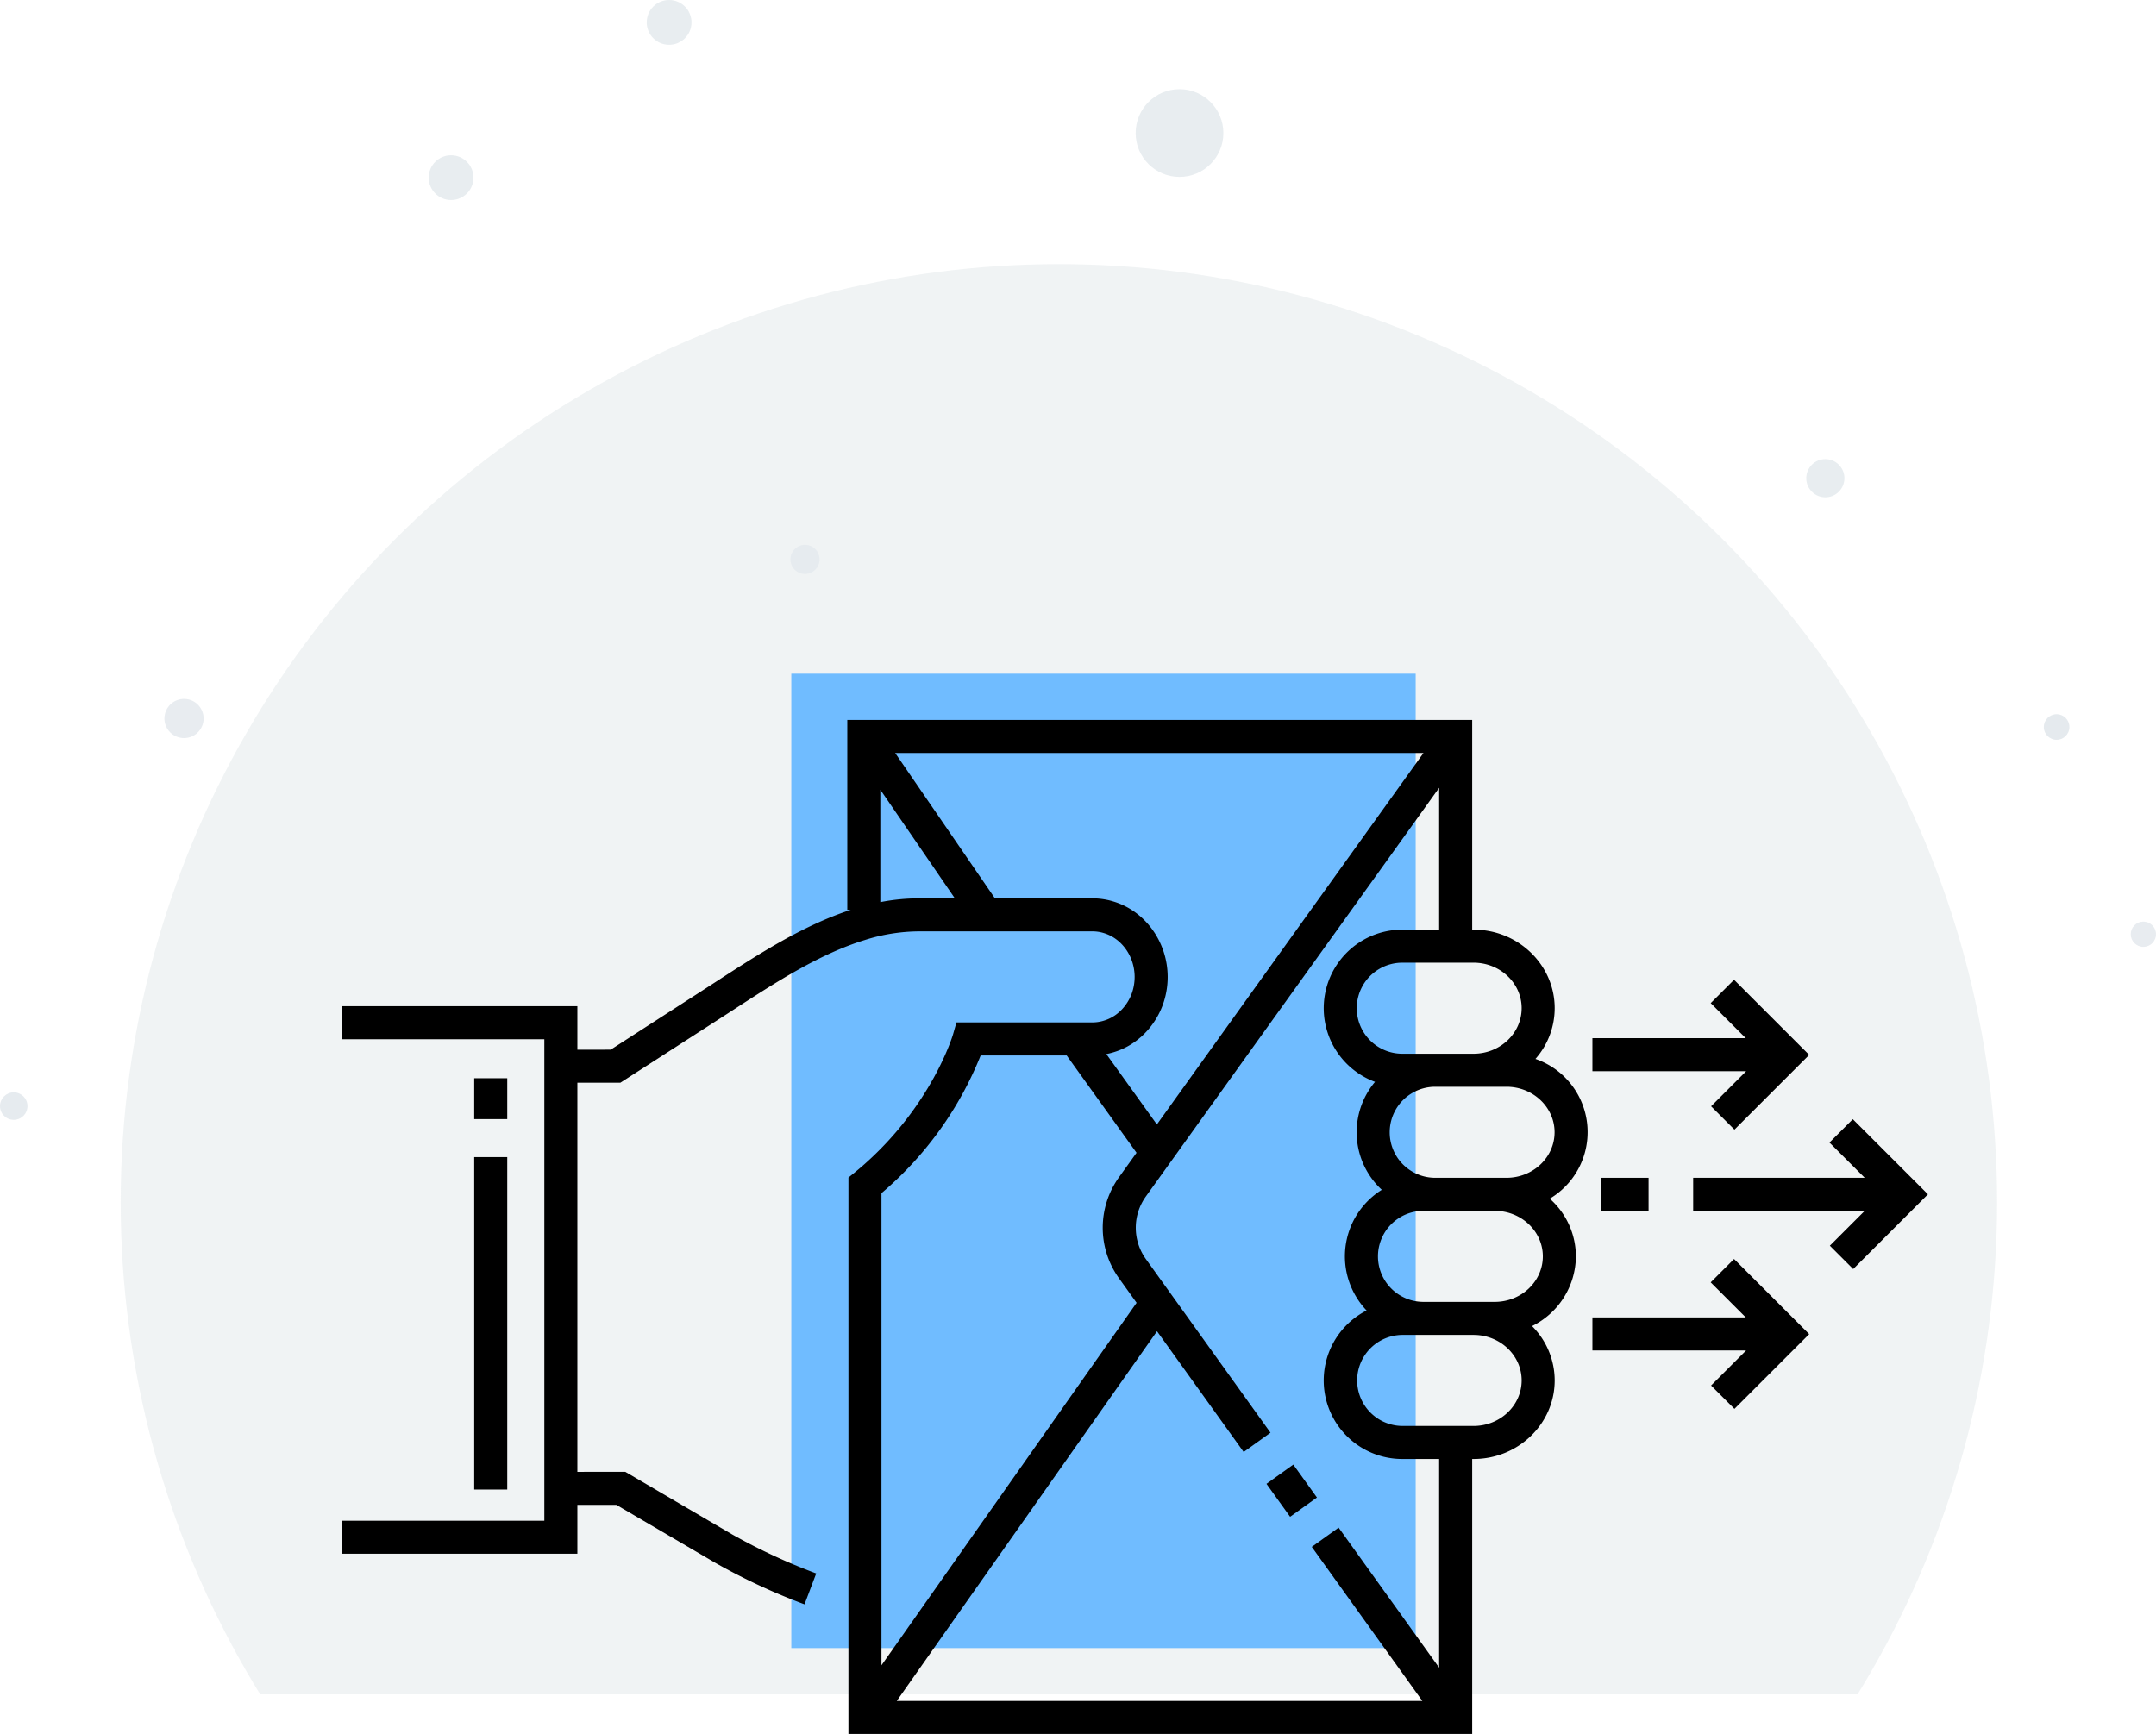 <svg xmlns="http://www.w3.org/2000/svg" xmlns:xlink="http://www.w3.org/1999/xlink" width="652.634" height="524.962" viewBox="0 0 652.634 524.962">
  <defs>
    <clipPath id="clip-path">
      <rect id="Rectangle_1" data-name="Rectangle 1" width="568" height="433" transform="translate(-29 177)" fill="#fff" stroke="#707070" stroke-width="1"/>
    </clipPath>
  </defs>
  <g id="Group_9" data-name="Group 9" transform="translate(-189.468 -139.034)">
    <g id="Mask_Group_1" data-name="Mask Group 1" transform="translate(255 42)" clip-path="url(#clip-path)">
      <circle id="Ellipse_1" data-name="Ellipse 1" cx="284" cy="284" r="284" transform="translate(-29 177)" fill="#cad3d9" opacity="0.28"/>
    </g>
    <circle id="Ellipse_25" data-name="Ellipse 25" cx="3.824" cy="3.824" r="3.824" transform="translate(834.454 418.053)" fill="#e5eaee" opacity="0.864"/>
    <circle id="Ellipse_24" data-name="Ellipse 24" cx="3.876" cy="3.876" r="3.876" transform="translate(808.141 355.264)" fill="#e5eaee" opacity="0.965"/>
    <circle id="Ellipse_19" data-name="Ellipse 19" cx="5.776" cy="5.776" r="5.776" transform="translate(736.237 278.034)" fill="#e5eaee" opacity="0.873"/>
    <circle id="Ellipse_14" data-name="Ellipse 14" cx="4.408" cy="4.408" r="4.408" transform="translate(428.735 303.985)" fill="#e5eaee" opacity="0.992"/>
    <circle id="Ellipse_10" data-name="Ellipse 10" cx="4.159" cy="4.159" r="4.159" transform="translate(189.468 469.754)" fill="#e5eaee" opacity="0.963"/>
    <circle id="Ellipse_9" data-name="Ellipse 9" cx="5.932" cy="5.932" r="5.932" transform="translate(239.241 350.632)" fill="#e5eaee" opacity="0.898"/>
    <circle id="Ellipse_26" data-name="Ellipse 26" cx="13.276" cy="13.276" r="13.276" transform="translate(533.237 166.034)" fill="#e5eaee" opacity="0.873"/>
    <circle id="Ellipse_27" data-name="Ellipse 27" cx="6.776" cy="6.776" r="6.776" transform="translate(385.237 139.034)" fill="#e5eaee" opacity="0.873"/>
    <circle id="Ellipse_28" data-name="Ellipse 28" cx="6.776" cy="6.776" r="6.776" transform="translate(319.237 186.034)" fill="#e5eaee" opacity="0.873"/>
    <rect id="Rectangle_13" data-name="Rectangle 13" width="189" height="295" transform="translate(429 343)" fill="#70bcff"/>
    <g id="deliver.fe7a75fc" transform="translate(277.035 254.498)">
      <g id="Group_6" data-name="Group 6">
        <g id="Group_5" data-name="Group 5">
          <path id="Path_7" data-name="Path 7" d="M473.289,223.377l-7.07,7.071,10.675,10.674H424.965v10h51.929l-10.556,10.557,7.069,7.071,22.628-22.628Z"/>
          <path id="Path_8" data-name="Path 8" d="M430.389,219.469l7.07,7.071,22.627-22.627-22.744-22.746-7.071,7.071,10.614,10.616h-46.42v10H441Z"/>
          <path id="Path_9" data-name="Path 9" d="M430.271,272.776l10.614,10.616h-46.42v10H441l-10.614,10.615,7.07,7.071,22.627-22.628L437.342,265.7Z"/>
          <rect id="Rectangle_9" data-name="Rectangle 9" width="14.5" height="10" transform="translate(396.965 241.122)"/>
        </g>
      </g>
      <g id="Group_7" data-name="Group 7">
        <rect id="Rectangle_10" data-name="Rectangle 10" width="12.277" height="10" transform="matrix(-0.583, -0.812, 0.812, -0.583, 302.96, 343.748)"/>
        <path id="Path_10" data-name="Path 10" d="M87.207,340.147,99,340.138,128.977,357.7a187.52,187.52,0,0,0,26.988,12.561l3.539-9.353a179.792,179.792,0,0,1-25.473-11.836l-32.324-18.936-14.5.011,0-117.81,13.024-.007,29.532-19.045q2.32-1.492,4.663-3.018c12.853-8.341,26.144-16.966,39.856-21.155a55.3,55.3,0,0,1,16.246-2.6h52.585a11.564,11.564,0,0,1,3.407.505c5.508,1.632,9.363,7.1,9.376,13.284a14.927,14.927,0,0,1-.88,5.047,14.255,14.255,0,0,1-3.275,5.109c-.121.125-.246.245-.375.363l-.275.234a12.02,12.02,0,0,1-4.617,2.526,11.428,11.428,0,0,1-3.36.492l-41.155.008-1.037,3.623c-.063.214-6.371,21.592-27.648,40.027l-.115.1c-.677.574-1.363,1.155-2.063,1.728l-1.836,1.5V409.5H358.073V326.253h.416c13.541,0,24.557-10.669,24.557-23.783a23.3,23.3,0,0,0-6.852-16.454,23.728,23.728,0,0,0,13.27-21.111,23.39,23.39,0,0,0-7.909-17.462,23.447,23.447,0,0,0-4.333-42.314,23.234,23.234,0,0,0,5.824-15.354c0-13.114-11.016-23.783-24.557-23.783h-.416V102.5H168.913v57.505h1.039c-14.517,4.722-27.959,13.43-40.967,21.872q-2.33,1.511-4.637,3L97.284,202.333l-10.076.005V189.17H15.965v10H77.207V344.944H15.965v10H87.207ZM190.523,156.518a60.761,60.761,0,0,0-11.611,1.145V123.629l22.561,32.881h-1.988Zm67,42.2.371-.309c.352-.319.7-.649.984-.941a24.189,24.189,0,0,0,5.523-8.66,24.99,24.99,0,0,0,1.495-8.51c-.021-10.583-6.821-19.984-16.491-22.849a21.459,21.459,0,0,0-6.292-.931l-29.513-.006-30.2-44.01H343.33l-80.7,112.467-15.3-21.312a20.164,20.164,0,0,0,2-.489A21.782,21.782,0,0,0,257.523,198.717Zm-77.9,46.745.156-.133a106.536,106.536,0,0,0,29.506-41.249h26.037l21.149,29.467-5.31,7.4a26.222,26.222,0,0,0,0,30.595l5.327,7.425-77.231,109.74V245.771C179.383,245.668,179.5,245.565,179.625,245.462Zm178.863,70.791H336.916a13.783,13.783,0,0,1,0-27.565h21.572c8.026,0,14.557,6.184,14.557,13.782S366.515,316.253,358.488,316.253Zm6.416-37.565h-21.57a13.782,13.782,0,1,1,0-27.565H364.9c8.027,0,14.559,6.184,14.559,13.782S372.932,278.688,364.9,278.688Zm18.11-51.348c0,7.6-6.531,13.782-14.559,13.782H346.884a13.782,13.782,0,1,1,0-27.564h21.571C376.482,213.558,383.014,219.74,383.014,227.34Zm-9.969-37.565c0,7.6-6.53,13.783-14.557,13.783H336.915a13.783,13.783,0,0,1,0-27.566h21.572C366.515,175.992,373.045,182.175,373.045,189.775Zm-36.129-23.783a23.783,23.783,0,0,0-8.253,46.087,23.726,23.726,0,0,0,2.052,32.68,23.743,23.743,0,0,0-4.6,36.532,23.776,23.776,0,0,0,10.8,44.962h11.156v63.18l-30.43-42.4-8.125,5.829,33.469,46.64H183.893l78.772-111.931L288.9,324.131l8.125-5.83L259.289,265.71a16.228,16.228,0,0,1,0-18.935l88.783-123.726v42.943H336.916Z"/>
        <rect id="Rectangle_11" data-name="Rectangle 11" width="10" height="12.374" transform="translate(55.982 210.979)"/>
        <rect id="Rectangle_12" data-name="Rectangle 12" width="10" height="100.652" transform="translate(55.982 234.854)"/>
      </g>
    </g>
  </g>
</svg>
